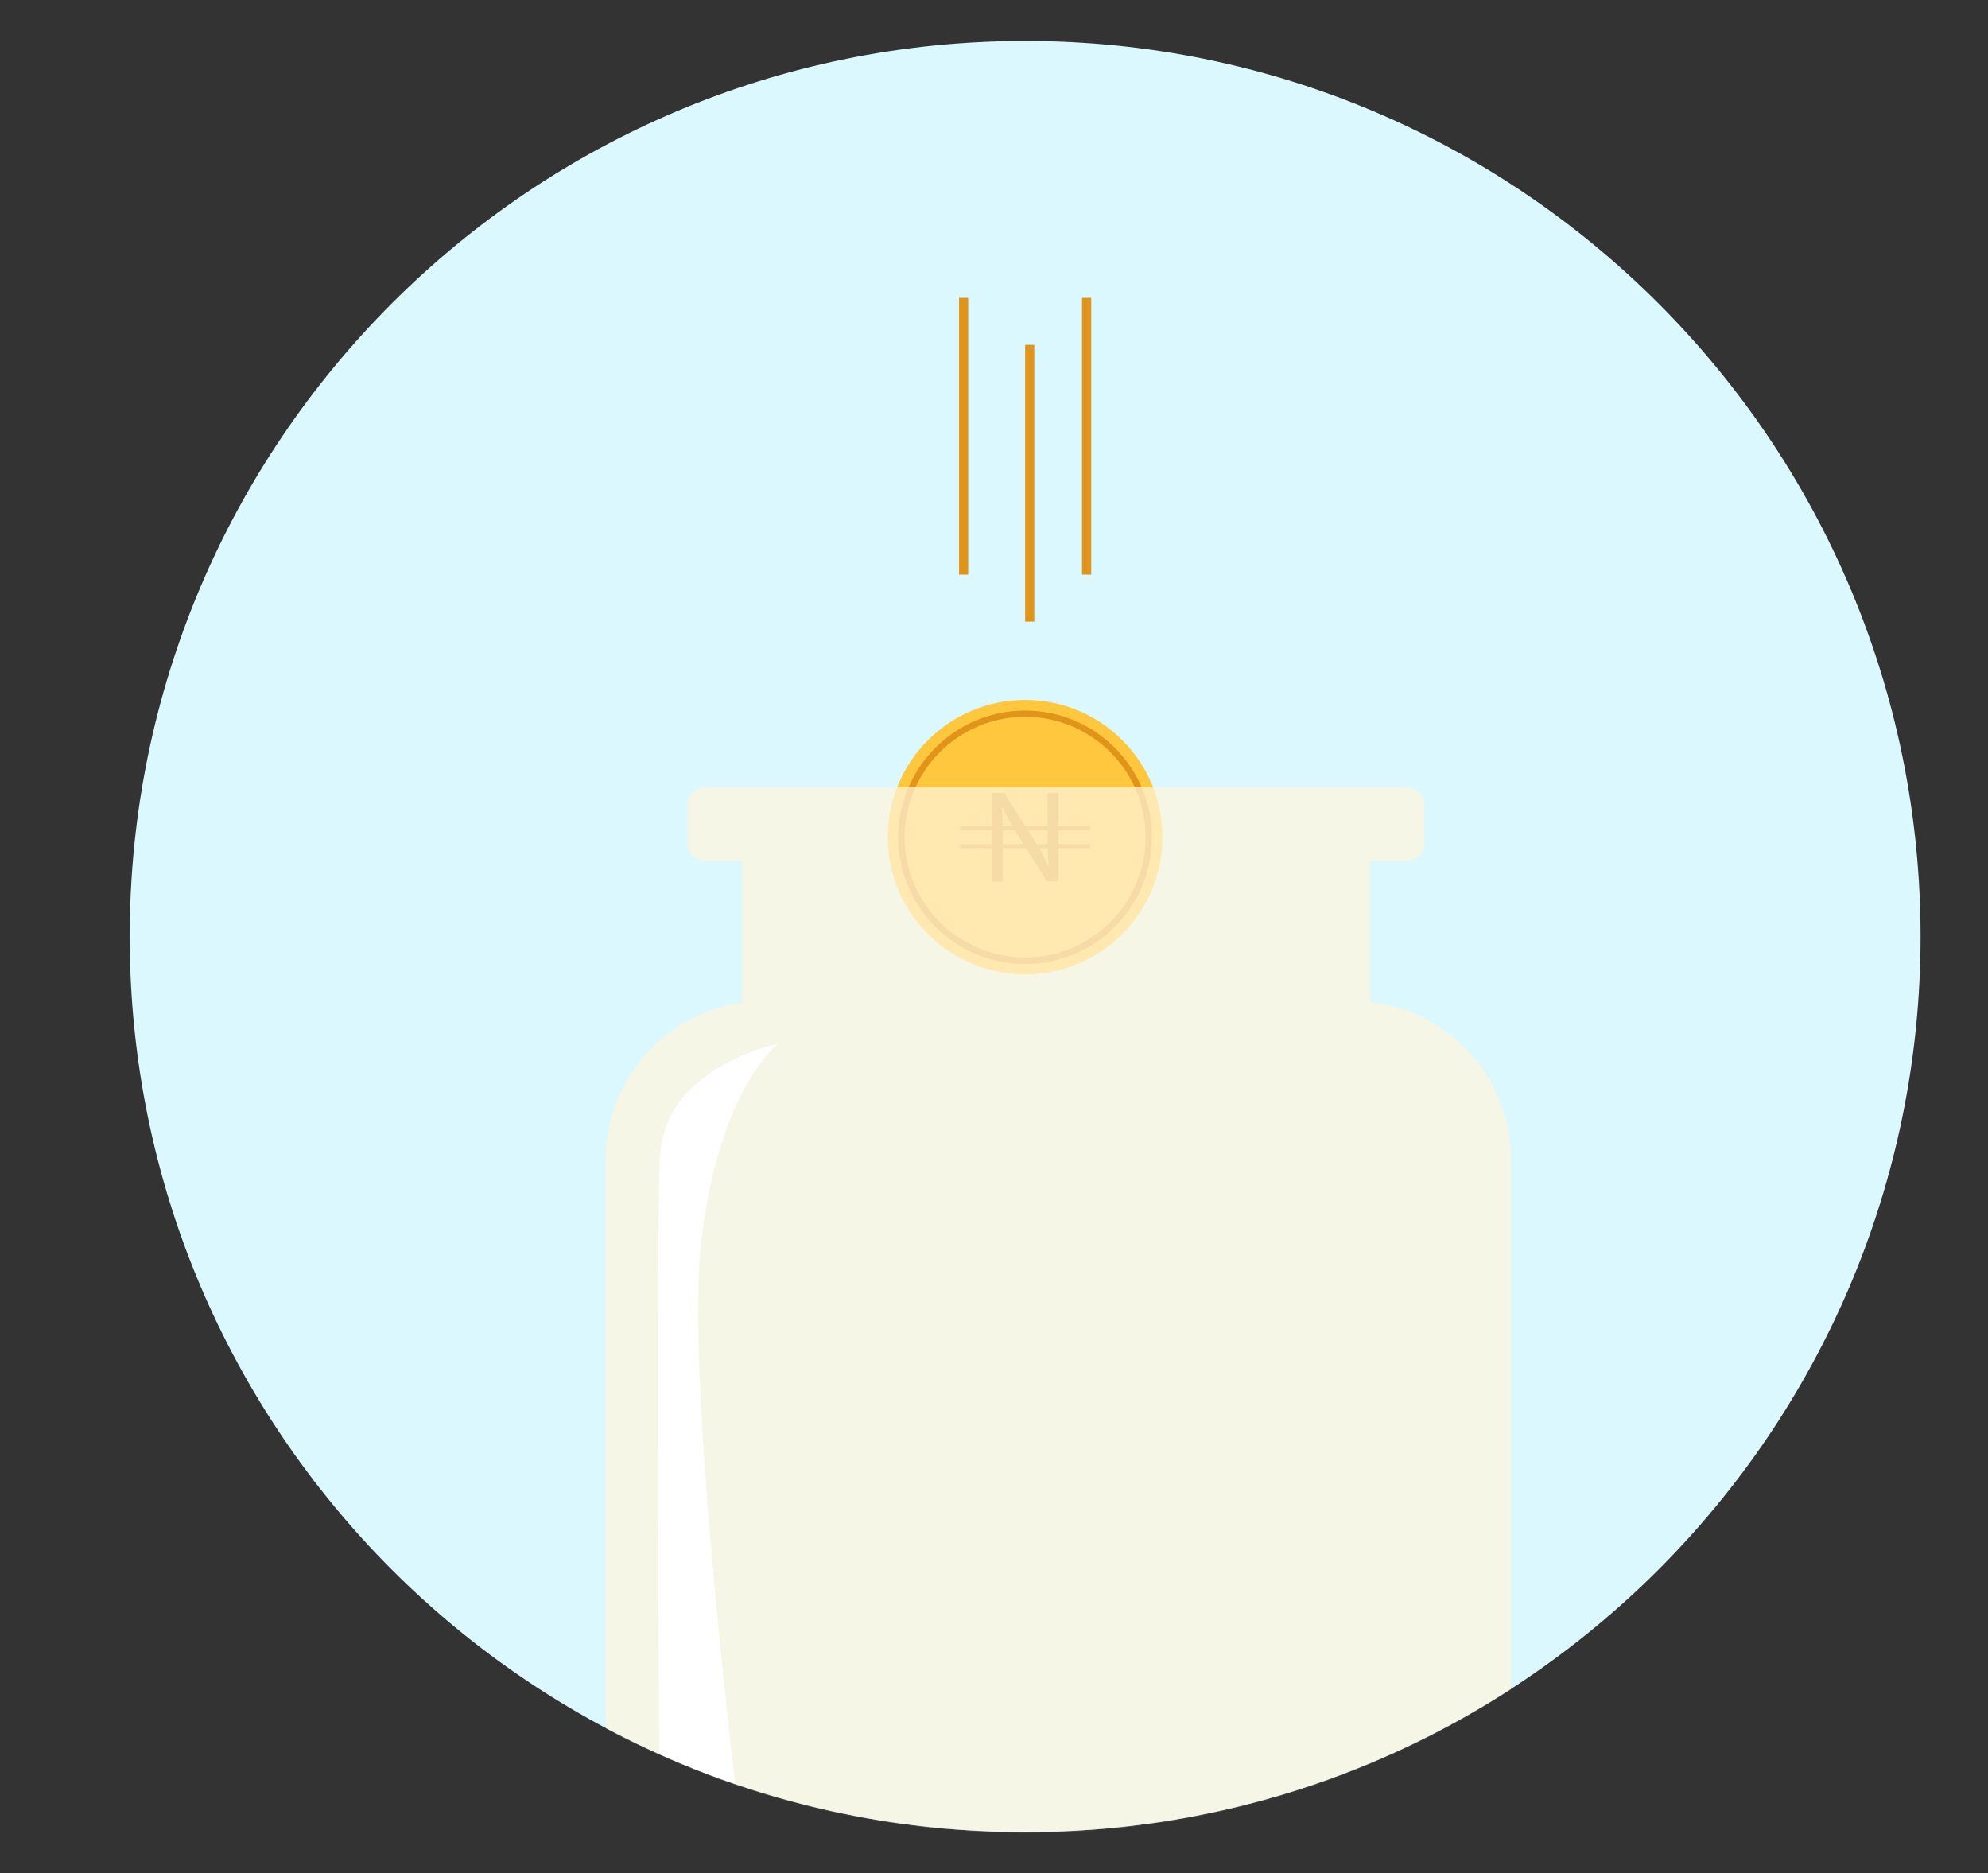 <svg xmlns="http://www.w3.org/2000/svg" xmlns:xlink="http://www.w3.org/1999/xlink" viewBox="0 0 2123 2000" width="2123" height="2000" class="your-money--illustration undefined" preserveAspectRatio="none" style="width: 100%; height: 100%; transform: translate3d(0px, 0px, 0px); content-visibility: visible;"><rect x="0" y="0" width="2123" height="2000" fill="#333333" stroke="none"/><defs><clipPath id="__lottie_element_165"><rect width="2123" height="2000" x="0" y="0"></rect></clipPath><clipPath id="__lottie_element_167"><path d="M0,0 L2123,0 L2123,2000 L0,2000z"></path></clipPath><g id="__lottie_element_176"><g transform="matrix(1,0,0,1,138.261,43.492)" opacity="1" style="display: block;"><g opacity="1" transform="matrix(1,0,0,1,956.485,956.485)"><path fill="rgb(219,248,255)" fill-opacity="1" d=" M0,-956.235 C528.114,-956.235 956.235,-528.114 956.235,0 C956.235,528.114 528.114,956.235 0,956.235 C-528.114,956.235 -956.235,528.114 -956.235,0 C-956.235,-528.114 -528.114,-956.235 0,-956.235z"></path></g></g></g><mask id="__lottie_element_176_1" mask-type="alpha"><use xlink:href="#__lottie_element_176"></use></mask><clipPath id="__lottie_element_183"><path d="M0,0 L2123,0 L2123,2000 L0,2000z"></path></clipPath><g id="__lottie_element_190"><g style="display: block;" transform="matrix(1,0,0,1,138.261,43.492)" opacity="1"><g opacity="1" transform="matrix(1,0,0,1,956.485,956.485)"><path fill="rgb(219,248,255)" fill-opacity="1" d=" M0,-956.235 C528.114,-956.235 956.235,-528.114 956.235,0 C956.235,528.114 528.114,956.235 0,956.235 C-528.114,956.235 -956.235,528.114 -956.235,0 C-956.235,-528.114 -528.114,-956.235 0,-956.235z"></path></g></g></g><g id="__lottie_element_186"><g style="display: block;" transform="matrix(1,0,0,1,1061.5,1000)" opacity="1"><g opacity="1" transform="matrix(1,0,0,1,0,0)"><path fill="rgb(64,24,108)" fill-opacity="1" d=" M106.5,-688 C106.5,-688 -43.5,-684 -43.5,-684 C-43.5,-684 -45.5,-388 -45.5,-388 C-45.5,-388 36.5,-326 36.5,-326 C36.5,-326 106.5,-384 106.5,-384 C106.5,-384 106.5,-688 106.5,-688z"></path></g></g></g><mask id="__lottie_element_186_1" mask-type="alpha"><use xlink:href="#__lottie_element_186"></use></mask><mask id="__lottie_element_190_1" mask-type="alpha"><use xlink:href="#__lottie_element_190"></use></mask><clipPath id="__lottie_element_199"><path d="M0,0 L2123,0 L2123,2000 L0,2000z"></path></clipPath><g id="__lottie_element_206"><g style="display: block;" transform="matrix(1,0,0,1,138.261,43.492)" opacity="1"><g opacity="1" transform="matrix(1,0,0,1,956.485,956.485)"><path fill="rgb(219,248,255)" fill-opacity="1" d=" M0,-956.235 C528.114,-956.235 956.235,-528.114 956.235,0 C956.235,528.114 528.114,956.235 0,956.235 C-528.114,956.235 -956.235,528.114 -956.235,0 C-956.235,-528.114 -528.114,-956.235 0,-956.235z"></path></g></g></g><g id="__lottie_element_202"><g style="display: block;" transform="matrix(1,0,0,1,1061.5,2251.285)" opacity="1"><g opacity="1" transform="matrix(1,0,0,1,0,0)"><path fill="rgb(64,24,108)" fill-opacity="1" d=" M106.5,-688 C106.5,-688 -43.5,-684 -43.5,-684 C-43.5,-684 -45.5,-388 -45.5,-388 C-45.5,-388 36.5,-326 36.5,-326 C36.5,-326 106.5,-384 106.5,-384 C106.5,-384 106.5,-688 106.5,-688z"></path></g></g></g><mask id="__lottie_element_202_1" mask-type="alpha"><use xlink:href="#__lottie_element_202"></use></mask><mask id="__lottie_element_206_1" mask-type="alpha"><use xlink:href="#__lottie_element_206"></use></mask></defs><g clip-path="url(#__lottie_element_165)"><g transform="matrix(1,0,0,1,138.261,43.492)" opacity="1" style="display: block;"><g opacity="1" transform="matrix(1,0,0,1,956.485,956.485)"><path fill="rgb(219,248,255)" fill-opacity="1" d=" M0,-956.235 C528.114,-956.235 956.235,-528.114 956.235,0 C956.235,528.114 528.114,956.235 0,956.235 C-528.114,956.235 -956.235,528.114 -956.235,0 C-956.235,-528.114 -528.114,-956.235 0,-956.235z"></path></g></g><g clip-path="url(#__lottie_element_199)" style="display: block;" transform="matrix(1,0,0,1,0,0)" opacity="1"><g mask="url(#__lottie_element_206_1)" style="display: block;"><g transform="matrix(1,0,0,1,947.833,1998.377)" opacity="1"><g opacity="1" transform="matrix(1,0,0,1,146.913,146.744)"><path fill="rgb(255,199,61)" fill-opacity="1" d=" M0,146.494 C81.002,146.494 146.663,80.906 146.663,0.002 C146.663,-80.906 81.002,-146.494 0,-146.494 C-80.997,-146.494 -146.663,-80.906 -146.663,0.002 C-146.663,80.906 -80.997,146.494 0,146.494z"></path></g><g opacity="1" transform="matrix(1,0,0,1,146.898,146.936)"><path fill="rgb(225,148,26)" fill-opacity="1" d=" M0,135.327 C-74.702,135.327 -135.484,74.616 -135.484,0.001 C-135.484,-74.619 -74.702,-135.327 0,-135.327 C74.702,-135.327 135.484,-74.619 135.484,0.001 C135.484,74.616 74.702,135.327 0,135.327z M0,-128.673 C-70.975,-128.673 -128.624,-71.092 -128.624,-0.195 C-128.624,70.702 -70.975,128.278 0,128.278 C70.979,128.278 128.624,70.702 128.624,-0.195 C128.819,-70.897 70.979,-128.673 0,-128.673z"></path></g><g opacity="1" transform="matrix(1,0,0,1,146.906,137.381)"><path fill="rgb(225,148,26)" fill-opacity="1" d=" M69.411,-2.154 C69.411,-2.154 -69.411,-2.154 -69.411,-2.154 C-69.411,-2.154 -69.411,2.154 -69.411,2.154 C-69.411,2.154 69.411,2.154 69.411,2.154 C69.411,2.154 69.411,-2.154 69.411,-2.154z"></path></g><g opacity="1" transform="matrix(1,0,0,1,146.906,156.397)"><path fill="rgb(225,148,26)" fill-opacity="1" d=" M69.411,-2.156 C69.411,-2.156 -69.411,-2.156 -69.411,-2.156 C-69.411,-2.156 -69.411,2.156 -69.411,2.156 C-69.411,2.156 69.411,2.156 69.411,2.156 C69.411,2.156 69.411,-2.156 69.411,-2.156z"></path></g><g opacity="1" transform="matrix(1,0,0,1,146.915,146.832)"><path fill="rgb(225,148,26)" fill-opacity="1" d=" M-35.489,47.102 C-35.489,47.102 -35.489,-47.297 -35.489,-47.297 C-35.489,-47.297 -22.154,-47.297 -22.154,-47.297 C-22.154,-47.297 8.039,0.491 8.039,0.491 C15.1,11.455 20.588,21.442 25.097,31.234 C25.097,31.234 25.298,31.04 25.298,31.04 C24.116,18.504 23.921,6.95 23.921,-7.737 C23.921,-7.737 23.921,-47.297 23.921,-47.297 C23.921,-47.297 35.489,-47.297 35.489,-47.297 C35.489,-47.297 35.489,47.102 35.489,47.102 C35.489,47.102 23.14,47.102 23.14,47.102 C23.14,47.102 -6.862,-0.686 -6.862,-0.686 C-13.527,-11.264 -19.802,-22.033 -24.507,-32.216 C-24.507,-32.216 -24.902,-32.02 -24.902,-32.02 C-24.116,-20.076 -23.92,-8.717 -23.92,6.95 C-23.92,6.95 -23.92,47.297 -23.92,47.297 C-23.92,47.297 -35.489,47.297 -35.489,47.297 C-35.489,47.297 -35.489,47.102 -35.489,47.102z"></path></g></g></g><g mask="url(#__lottie_element_202_1)" style="display: block;"><g transform="matrix(1,0,0,1,1023.902,317.79)" opacity="1"><g opacity="1" transform="matrix(1,0,0,1,75.743,198.171)"><path fill="rgb(225,148,26)" fill-opacity="1" d=" M4.904,-147.766 C4.904,-147.766 -4.904,-147.766 -4.904,-147.766 C-4.904,-147.766 -4.904,147.766 -4.904,147.766 C-4.904,147.766 4.904,147.766 4.904,147.766 C4.904,147.766 4.904,-147.766 4.904,-147.766z"></path></g><g opacity="1" transform="matrix(1,0,0,1,136.507,148.015)"><path fill="rgb(225,148,26)" fill-opacity="1" d=" M4.901,-147.765 C4.901,-147.765 -4.901,-147.765 -4.901,-147.765 C-4.901,-147.765 -4.901,147.765 -4.901,147.765 C-4.901,147.765 4.901,147.765 4.901,147.765 C4.901,147.765 4.901,-147.765 4.901,-147.765z"></path></g><g opacity="1" transform="matrix(1,0,0,1,5.151,148.015)"><path fill="rgb(225,148,26)" fill-opacity="1" d=" M4.901,-147.765 C4.901,-147.765 -4.901,-147.765 -4.901,-147.765 C-4.901,-147.765 -4.901,147.765 -4.901,147.765 C-4.901,147.765 4.901,147.765 4.901,147.765 C4.901,147.765 4.901,-147.765 4.901,-147.765z"></path></g></g></g></g><g clip-path="url(#__lottie_element_183)" style="display: block;" transform="matrix(1,0,0,1,0,0)" opacity="1"><g mask="url(#__lottie_element_190_1)" style="display: block;"><g transform="matrix(1,0,0,1,947.833,747.092)" opacity="1"><g opacity="1" transform="matrix(1,0,0,1,146.913,146.744)"><path fill="rgb(255,199,61)" fill-opacity="1" d=" M0,146.494 C81.002,146.494 146.663,80.906 146.663,0.002 C146.663,-80.906 81.002,-146.494 0,-146.494 C-80.997,-146.494 -146.663,-80.906 -146.663,0.002 C-146.663,80.906 -80.997,146.494 0,146.494z"></path></g><g opacity="1" transform="matrix(1,0,0,1,146.898,146.936)"><path fill="rgb(225,148,26)" fill-opacity="1" d=" M0,135.327 C-74.702,135.327 -135.484,74.616 -135.484,0.001 C-135.484,-74.619 -74.702,-135.327 0,-135.327 C74.702,-135.327 135.484,-74.619 135.484,0.001 C135.484,74.616 74.702,135.327 0,135.327z M0,-128.673 C-70.975,-128.673 -128.624,-71.092 -128.624,-0.195 C-128.624,70.702 -70.975,128.278 0,128.278 C70.979,128.278 128.624,70.702 128.624,-0.195 C128.819,-70.897 70.979,-128.673 0,-128.673z"></path></g><g opacity="1" transform="matrix(1,0,0,1,146.906,137.381)"><path fill="rgb(225,148,26)" fill-opacity="1" d=" M69.411,-2.154 C69.411,-2.154 -69.411,-2.154 -69.411,-2.154 C-69.411,-2.154 -69.411,2.154 -69.411,2.154 C-69.411,2.154 69.411,2.154 69.411,2.154 C69.411,2.154 69.411,-2.154 69.411,-2.154z"></path></g><g opacity="1" transform="matrix(1,0,0,1,146.906,156.397)"><path fill="rgb(225,148,26)" fill-opacity="1" d=" M69.411,-2.156 C69.411,-2.156 -69.411,-2.156 -69.411,-2.156 C-69.411,-2.156 -69.411,2.156 -69.411,2.156 C-69.411,2.156 69.411,2.156 69.411,2.156 C69.411,2.156 69.411,-2.156 69.411,-2.156z"></path></g><g opacity="1" transform="matrix(1,0,0,1,146.915,146.832)"><path fill="rgb(225,148,26)" fill-opacity="1" d=" M-35.489,47.102 C-35.489,47.102 -35.489,-47.297 -35.489,-47.297 C-35.489,-47.297 -22.154,-47.297 -22.154,-47.297 C-22.154,-47.297 8.039,0.491 8.039,0.491 C15.1,11.455 20.588,21.442 25.097,31.234 C25.097,31.234 25.298,31.04 25.298,31.04 C24.116,18.504 23.921,6.95 23.921,-7.737 C23.921,-7.737 23.921,-47.297 23.921,-47.297 C23.921,-47.297 35.489,-47.297 35.489,-47.297 C35.489,-47.297 35.489,47.102 35.489,47.102 C35.489,47.102 23.14,47.102 23.14,47.102 C23.14,47.102 -6.862,-0.686 -6.862,-0.686 C-13.527,-11.264 -19.802,-22.033 -24.507,-32.216 C-24.507,-32.216 -24.902,-32.02 -24.902,-32.02 C-24.116,-20.076 -23.92,-8.717 -23.92,6.95 C-23.92,6.95 -23.92,47.297 -23.92,47.297 C-23.92,47.297 -35.489,47.297 -35.489,47.297 C-35.489,47.297 -35.489,47.102 -35.489,47.102z"></path></g></g></g><g mask="url(#__lottie_element_186_1)" style="display: block;"><g transform="matrix(1,0,0,1,1023.902,317.79)" opacity="1"><g opacity="1" transform="matrix(1,0,0,1,75.743,198.171)"><path fill="rgb(225,148,26)" fill-opacity="1" d=" M4.904,-147.766 C4.904,-147.766 -4.904,-147.766 -4.904,-147.766 C-4.904,-147.766 -4.904,147.766 -4.904,147.766 C-4.904,147.766 4.904,147.766 4.904,147.766 C4.904,147.766 4.904,-147.766 4.904,-147.766z"></path></g><g opacity="1" transform="matrix(1,0,0,1,136.507,148.015)"><path fill="rgb(225,148,26)" fill-opacity="1" d=" M4.901,-147.765 C4.901,-147.765 -4.901,-147.765 -4.901,-147.765 C-4.901,-147.765 -4.901,147.765 -4.901,147.765 C-4.901,147.765 4.901,147.765 4.901,147.765 C4.901,147.765 4.901,-147.765 4.901,-147.765z"></path></g><g opacity="1" transform="matrix(1,0,0,1,5.151,148.015)"><path fill="rgb(225,148,26)" fill-opacity="1" d=" M4.901,-147.765 C4.901,-147.765 -4.901,-147.765 -4.901,-147.765 C-4.901,-147.765 -4.901,147.765 -4.901,147.765 C-4.901,147.765 4.901,147.765 4.901,147.765 C4.901,147.765 4.901,-147.765 4.901,-147.765z"></path></g></g></g></g><g mask="url(#__lottie_element_176_1)" style="display: block;"><g transform="matrix(1.17,0,0,1.17,646.817,840.592)" opacity="1"><g opacity="1" transform="matrix(1,0,0,1,413.181,546.93)"><path fill="rgb(255,245,219)" fill-opacity="0.73" d=" M284.474,-350.865 C284.474,-350.865 284.474,-479.626 284.474,-479.626 C284.474,-479.626 282.161,-479.626 282.161,-479.626 C282.161,-479.626 282.161,-479.821 282.161,-479.821 C282.161,-479.821 317.916,-479.821 317.916,-479.821 C326.905,-479.821 334.223,-487.14 334.223,-496.133 C334.223,-496.133 334.223,-530.619 334.223,-530.619 C334.223,-539.607 326.905,-546.931 317.916,-546.931 C317.916,-546.931 -322.348,-546.931 -322.348,-546.931 C-331.336,-546.931 -338.655,-539.607 -338.655,-530.619 C-338.655,-530.619 -338.655,-496.133 -338.655,-496.133 C-338.655,-487.14 -331.336,-479.821 -322.348,-479.821 C-322.348,-479.821 -286.271,-479.821 -286.271,-479.821 C-286.271,-479.821 -286.271,-479.626 -286.271,-479.626 C-286.271,-479.626 -288.774,-479.626 -288.774,-479.626 C-288.774,-479.626 -288.774,-350.416 -288.774,-350.416 C-288.774,-350.416 -287.812,-350.416 -287.812,-350.416 C-358.616,-340.975 -413.182,-280.418 -413.182,-207.013 C-413.182,-207.013 -413.182,402.239 -413.182,402.239 C-413.182,482.133 -348.409,546.93 -268.554,546.93 C-268.554,546.93 268.553,546.93 268.553,546.93 C348.412,546.93 413.181,482.133 413.181,402.239 C413.181,402.239 413.181,-207.013 413.181,-207.013 C413.181,-281.574 356.883,-342.902 284.474,-350.865z"></path></g><g opacity="1" transform="matrix(1,0,0,1,102.699,640.078)"><path fill="rgb(255,255,255)" fill-opacity="1" d=" M54.932,-406.018 C54.932,-406.018 -49.08,-385.447 -53.13,-303.094 C-57.185,-220.746 -53.13,348.018 -53.13,348.018 C-53.13,348.018 -59.278,392.942 32.048,406.018 C32.048,406.018 -32.276,-82.319 -15.672,-224.527 C0.933,-366.735 54.932,-406.018 54.932,-406.018z"></path></g></g></g><g clip-path="url(#__lottie_element_167)" transform="matrix(1,0,0,1,0,160)" opacity="1" style="display: none;"><g transform="matrix(1,0,0,1,61.647,1159.082)" opacity="1" style="display: block;"><g opacity="1" transform="matrix(1,0,0,1,412.831,357.262)"><path fill="rgb(255,199,61)" fill-opacity="1" d=" M0.001,247.233 C0.001,247.233 320.372,247.233 320.372,247.233 C380.958,247.233 412.581,175.029 371.502,130.349 C371.502,130.349 239.687,-12.873 239.687,-12.873 C239.687,-12.873 51.13,-217.346 51.13,-217.346 C23.644,-247.233 -23.643,-247.233 -51.128,-217.346 C-51.128,-217.346 -239.686,-12.873 -239.686,-12.873 C-239.686,-12.873 -371.5,130.349 -371.5,130.349 C-412.581,175.029 -380.957,247.233 -320.371,247.233 C-320.371,247.233 0.001,247.233 0.001,247.233z"></path></g><g opacity="1" transform="matrix(1,0,0,1,410.17,85.767)"><path fill="rgb(255,199,61)" fill-opacity="1" d=" M0.001,-65.986 C0.001,-65.986 138.906,-85.517 138.906,-85.517 C138.906,-85.517 80.094,0.002 80.094,0.002 C80.094,0.002 21.28,85.517 21.28,85.517 C21.28,85.517 -58.812,19.53 -58.812,19.53 C-58.812,19.53 -138.906,-46.752 -138.906,-46.752 C-138.906,-46.752 0.001,-65.986 0.001,-65.986z"></path></g><g opacity="1" transform="matrix(1,0,0,1,413.126,128.383)"><path fill="rgb(95,54,168)" fill-opacity="1" d=" M57.336,-18.641 C57.336,-18.641 -57.335,-18.641 -57.335,-18.641 C-57.335,-18.641 -57.335,18.641 -57.335,18.641 C-57.335,18.641 57.336,18.641 57.336,18.641 C57.336,18.641 57.336,-18.641 57.336,-18.641z"></path></g><g opacity="1" transform="matrix(1,0,0,1,412.98,449.584)"><path fill="rgb(95,54,168)" fill-opacity="1" d=" M27.043,-54.002 C27.043,-54.002 45.366,-54.002 45.366,-54.002 C45.366,-54.002 45.366,54.002 45.366,54.002 C45.366,54.002 30.884,54.002 30.884,54.002 C30.884,54.002 -27.337,-21.749 -27.337,-21.749 C-27.337,-21.749 -27.337,54.002 -27.337,54.002 C-27.337,54.002 -45.366,54.002 -45.366,54.002 C-45.366,54.002 -45.366,-54.002 -45.366,-54.002 C-45.366,-54.002 -30.884,-54.002 -30.884,-54.002 C-30.884,-54.002 27.043,21.452 27.043,21.452 C27.043,21.452 27.043,-54.002 27.043,-54.002z"></path></g><g opacity="1" transform="matrix(1,0,0,1,412.832,429.467)"><path fill="rgb(95,54,168)" fill-opacity="1" d=" M63.246,-7.546 C63.246,-7.546 -63.246,-7.546 -63.246,-7.546 C-63.246,-7.546 -63.246,7.546 -63.246,7.546 C-63.246,7.546 63.246,7.546 63.246,7.546 C63.246,7.546 63.246,-7.546 63.246,-7.546z"></path></g><g opacity="1" transform="matrix(1,0,0,1,412.832,470.004)"><path fill="rgb(95,54,168)" fill-opacity="1" d=" M63.246,-7.546 C63.246,-7.546 -63.246,-7.546 -63.246,-7.546 C-63.246,-7.546 -63.246,7.546 -63.246,7.546 C-63.246,7.546 63.246,7.546 63.246,7.546 C63.246,7.546 63.246,-7.546 63.246,-7.546z"></path></g></g><g transform="matrix(1,0,0,1,447.333,1281.017)" opacity="1" style="display: block;"><g opacity="1" transform="matrix(1,0,0,1,13.549,53.207)"><path fill="rgb(95,54,168)" fill-opacity="1" d=" M13.299,-52.957 C13.299,-52.957 -13.299,-52.957 -13.299,-52.957 C-13.299,-52.957 -13.299,52.957 -13.299,52.957 C-13.299,52.957 13.299,52.957 13.299,52.957 C13.299,52.957 13.299,-52.957 13.299,-52.957z"></path></g></g></g></g></svg>